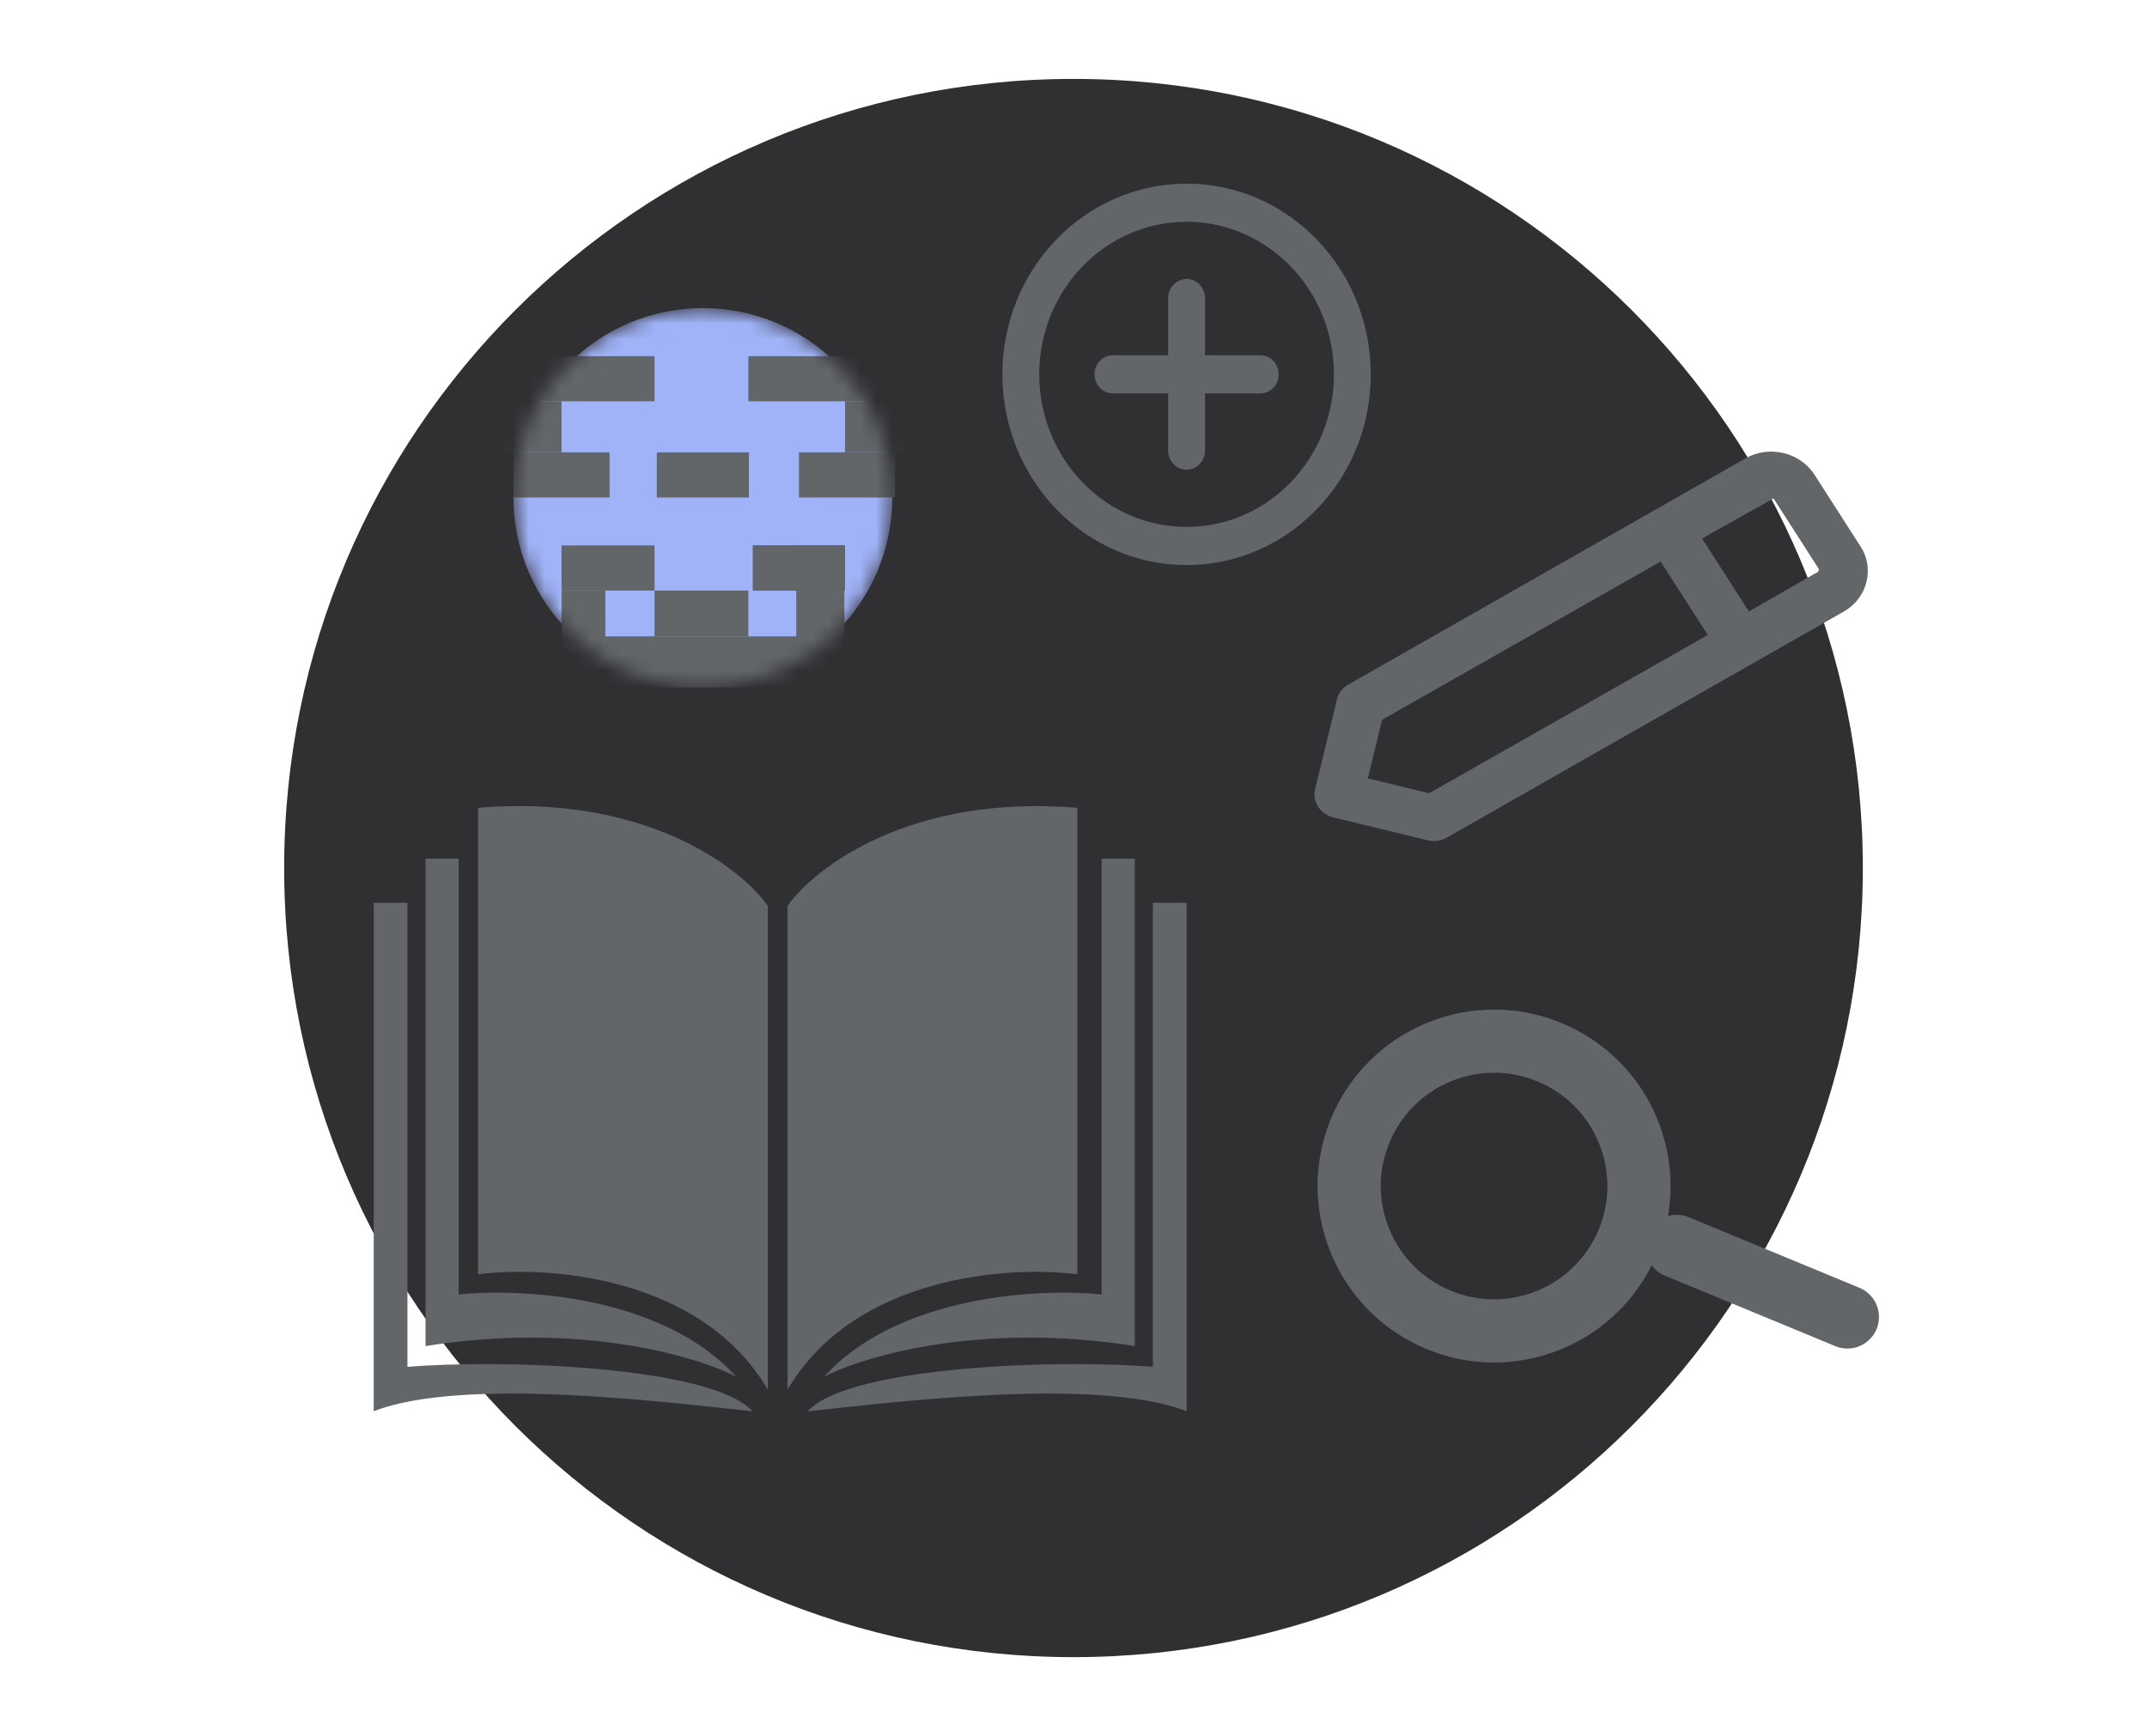<svg width="136" height="110" viewBox="0 0 136 110" fill="none" xmlns="http://www.w3.org/2000/svg">
    <g clip-path="url(#clip0_876_38488)">
        <path class="illustration-background-fill" fill-rule="evenodd" clip-rule="evenodd" d="M68 5C95.614 5 118 27.386 118 55C118 82.613 95.614 105 68 105C40.387 105 18 82.613 18 55C18 27.386 40.387 5 68 5Z" fill="#303033"/>
        <path class="illustration-light-fill" d="M30.282 80.743V51.181C40.861 50.31 46.929 54.967 48.641 57.405V88.056C44.409 80.836 34.638 80.172 30.282 80.743Z" fill="#636669"/>
        <path class="illustration-light-fill" d="M68.245 80.743V51.181C57.665 50.31 51.597 54.967 49.886 57.405V88.056C54.117 80.836 63.888 80.172 68.245 80.743Z" fill="#636669"/>
        <path class="illustration-light-fill" d="M26.954 85.289C36.724 83.733 44.146 85.937 46.636 87.234C41.968 82.068 32.97 81.607 29.054 82.022V54.405H26.954V85.289Z" fill="#636669"/>
        <path class="illustration-light-fill" d="M23.673 89.421C29.399 87.181 42.615 88.903 47.672 89.421C45.058 86.558 31.773 86.113 25.809 86.606V57.199H23.673L23.673 89.421Z" fill="#636669"/>
        <path class="illustration-light-fill" d="M71.883 85.289C62.112 83.733 54.69 85.937 52.201 87.234C56.869 82.068 65.867 81.607 69.782 82.022V54.405H71.883V85.289Z" fill="#636669"/>
        <path class="illustration-light-fill" d="M75.163 89.421C69.438 87.181 56.221 88.903 51.164 89.421C53.778 86.558 67.064 86.113 73.028 86.606V57.199H75.163L75.163 89.421Z" fill="#636669"/>
        <path class="illustration-light-fill" fill-rule="evenodd" clip-rule="evenodd" d="M110.783 38.743L107.813 34.114L112.345 31.584L115.218 36.063C115.225 36.074 115.175 36.206 115.184 36.217L110.783 38.743ZM90.524 50.263L86.644 49.32L87.547 45.606L105.192 35.581L108.178 40.235L90.524 50.263ZM118.241 36.827C118.422 36.036 118.268 35.227 117.83 34.585L114.978 30.14C114.561 29.447 113.852 28.931 113.031 28.721L112.99 28.711C112.165 28.51 111.288 28.63 110.582 29.036L85.381 43.391C85.035 43.587 84.786 43.911 84.695 44.288L83.304 50.009C83.113 50.792 83.629 51.589 84.457 51.79L90.454 53.248C90.851 53.344 91.266 53.289 91.61 53.092L116.822 38.733C117.542 38.317 118.06 37.622 118.241 36.827Z" fill="#636669"/>
        <mask id="mask0_876_38488" style="mask-type:alpha" maskUnits="userSpaceOnUse" x="32" y="19" width="25" height="25">
            <circle cx="44.523" cy="31.522" r="12" fill="white"/>
        </mask>
        <g mask="url(#mask0_876_38488)">
            <circle class="illustration-main-fill" cx="44.523" cy="31.522" r="12" fill="#a0b3f8"/>
            <rect x="50.465" y="34.557" width="3.062" height="2.861" fill="#636669"/>
            <rect x="47.691" y="34.557" width="5.836" height="2.861" fill="#636669"/>
            <rect x="47.691" y="34.557" width="5.836" height="2.861" fill="#636669"/>
            <rect x="25.779" y="22.566" width="15.682" height="2.861" fill="#636669"/>
            <rect x="47.403" y="22.566" width="11.598" height="2.861" fill="#636669"/>
            <rect x="29.486" y="25.427" width="6.086" height="3.233" fill="#636669"/>
            <rect x="35.572" y="37.418" width="2.774" height="4.936" fill="#636669"/>
            <rect x="50.437" y="37.418" width="3.052" height="3.233" fill="#636669"/>
            <rect x="38.346" y="40.322" width="17.398" height="3.233" fill="#636669"/>
            <rect x="53.527" y="25.427" width="6.086" height="3.233" fill="#636669"/>
            <rect x="32.529" y="28.661" width="6.086" height="2.861" fill="#636669"/>
            <rect x="50.609" y="28.661" width="6.086" height="2.861" fill="#636669"/>
            <rect x="41.605" y="28.661" width="5.836" height="2.861" fill="#636669"/>
            <rect x="41.461" y="37.418" width="5.942" height="2.904" fill="#636669"/>
            <rect x="35.572" y="34.557" width="5.889" height="2.861" fill="#636669"/>
        </g>
        <path class="illustration-light-fill" fill-rule="evenodd" clip-rule="evenodd" d="M86.83 23.72C86.83 30.393 81.607 35.803 75.163 35.803C68.72 35.803 63.497 30.393 63.497 23.72C63.497 17.047 68.72 11.637 75.163 11.637C81.607 11.637 86.83 17.047 86.83 23.72ZM65.83 23.72C65.83 29.059 70.009 33.387 75.163 33.387C80.318 33.387 84.497 29.059 84.497 23.72C84.497 18.381 80.318 14.053 75.163 14.053C70.009 14.053 65.83 18.381 65.83 23.72Z" fill="#636669"/>
        <path class="illustration-light-fill" fill-rule="evenodd" clip-rule="evenodd" d="M76.33 22.512H79.83C80.475 22.512 80.997 23.053 80.997 23.72C80.997 24.387 80.475 24.928 79.83 24.928H76.33V28.553C76.33 29.221 75.808 29.762 75.164 29.762C74.519 29.762 73.997 29.221 73.997 28.553V24.928H70.497C69.853 24.928 69.33 24.387 69.33 23.72C69.33 23.053 69.853 22.512 70.497 22.512H73.997V18.887C73.997 18.22 74.519 17.678 75.164 17.678C75.808 17.678 76.33 18.22 76.33 18.887V22.512Z" fill="#636669"/>
        <circle class="illustration-background-fill illustration-light-stroke" cx="94.641" cy="75.15" r="9.178" transform="rotate(-19.526 94.641 75.15)" stroke="#636669" stroke-width="4"/>
        <line class="illustration-light-stroke" x1="106.212" y1="78.974" x2="117.022" y2="83.447" stroke="#636669" stroke-width="4" stroke-linecap="round"/>
    </g>
    <defs>
        <clipPath id="clip0_876_38488">
            <rect width="136" height="110" fill="white"/>
        </clipPath>
    </defs>
</svg>
